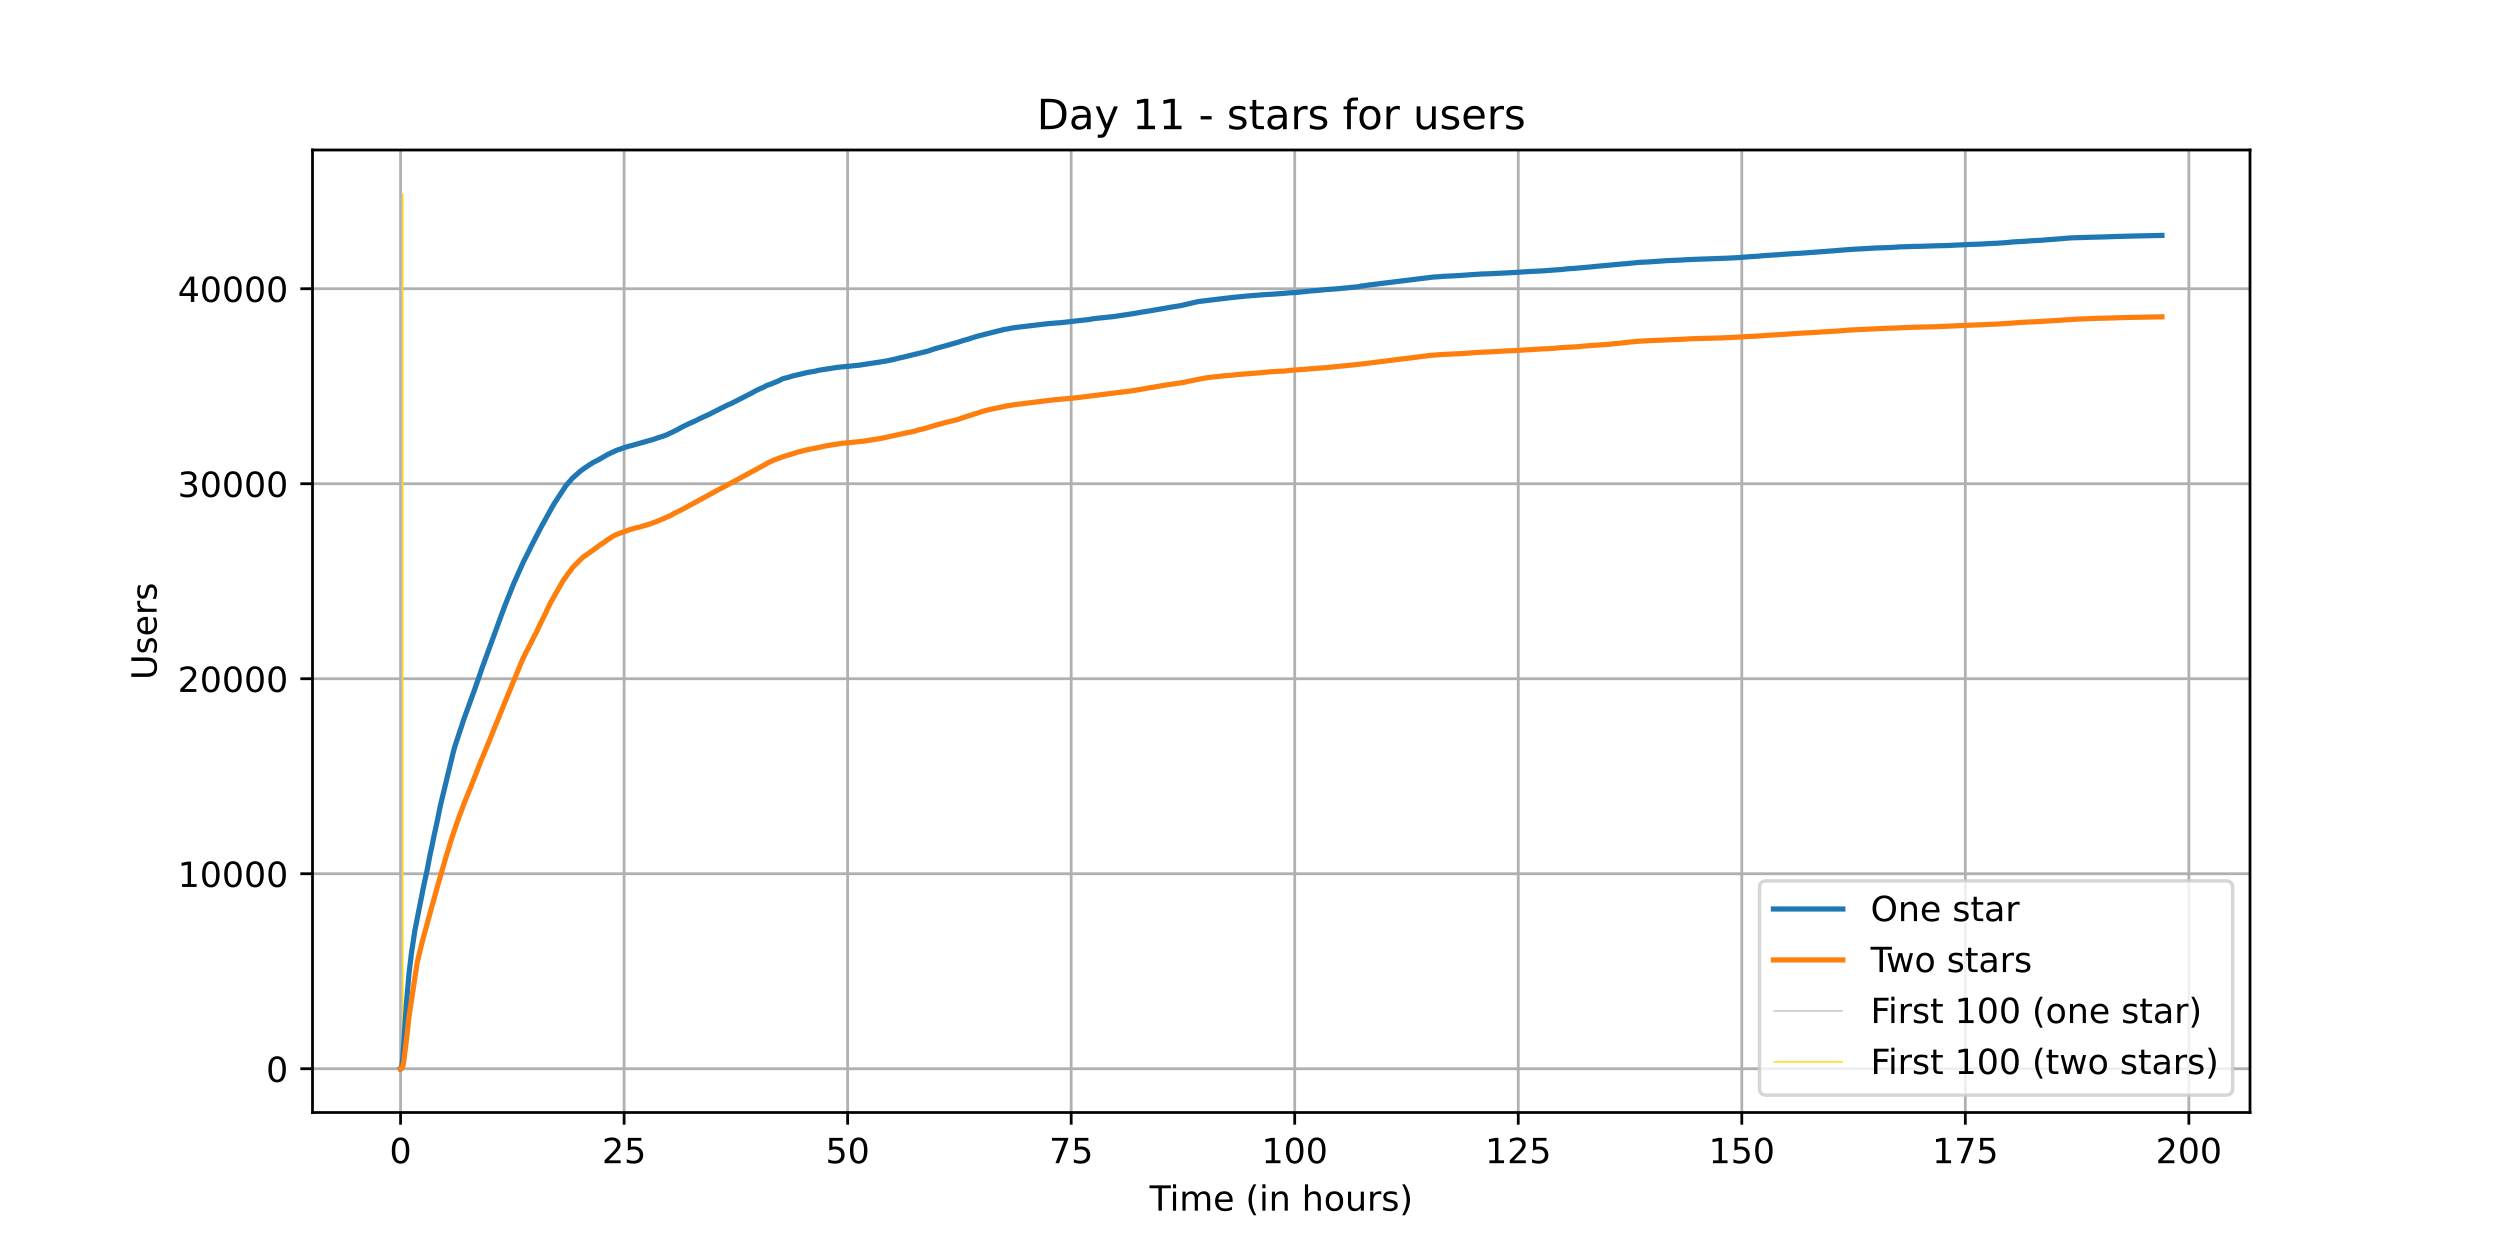 <?xml version="1.0" encoding="utf-8" standalone="no"?>
<!DOCTYPE svg PUBLIC "-//W3C//DTD SVG 1.1//EN"
  "http://www.w3.org/Graphics/SVG/1.1/DTD/svg11.dtd">
<!-- Created with matplotlib (https://matplotlib.org/) -->
<svg height="360pt" version="1.1" viewBox="0 0 720 360" width="720pt" xmlns="http://www.w3.org/2000/svg" xmlns:xlink="http://www.w3.org/1999/xlink">
 <defs>
  <style type="text/css">*{stroke-linecap:butt;stroke-linejoin:round;}</style>
 </defs>
 <g id="figure_1">
  <g id="patch_1">
   <path d="M 0 360 
L 720 360 
L 720 0 
L 0 0 
z
" style="fill:#ffffff;"/>
  </g>
  <g id="axes_1">
   <g id="patch_2">
    <path d="M 90 320.4 
L 648 320.4 
L 648 43.2 
L 90 43.2 
z
" style="fill:#ffffff;"/>
   </g>
   <g id="matplotlib.axis_1">
    <g id="xtick_1">
     <g id="line2d_1">
      <path clip-path="url(#p16bfcdef85)" d="M 115.364 320.4 
L 115.364 43.2 
" style="fill:none;stroke:#b0b0b0;stroke-linecap:square;stroke-width:0.8;"/>
     </g>
     <g id="line2d_2">
      <defs>
       <path d="M 0 0 
L 0 3.5 
" id="m4c3f0247a3" style="stroke:#000000;stroke-width:0.8;"/>
      </defs>
      <g>
       <use style="stroke:#000000;stroke-width:0.8;" x="115.364" xlink:href="#m4c3f0247a3" y="320.4"/>
      </g>
     </g>
     <g id="text_1">
      <!-- 0 -->
      <g transform="translate(112.182 334.998)scale(0.1 -0.1)">
       <defs>
        <path d="M 31.781 66.406 
Q 24.172 66.406 20.328 58.906 
Q 16.5 51.422 16.5 36.375 
Q 16.5 21.391 20.328 13.891 
Q 24.172 6.391 31.781 6.391 
Q 39.453 6.391 43.281 13.891 
Q 47.125 21.391 47.125 36.375 
Q 47.125 51.422 43.281 58.906 
Q 39.453 66.406 31.781 66.406 
z
M 31.781 74.219 
Q 44.047 74.219 50.516 64.516 
Q 56.984 54.828 56.984 36.375 
Q 56.984 17.969 50.516 8.266 
Q 44.047 -1.422 31.781 -1.422 
Q 19.531 -1.422 13.062 8.266 
Q 6.594 17.969 6.594 36.375 
Q 6.594 54.828 13.062 64.516 
Q 19.531 74.219 31.781 74.219 
z
" id="DejaVuSans-48"/>
       </defs>
       <use xlink:href="#DejaVuSans-48"/>
      </g>
     </g>
    </g>
    <g id="xtick_2">
     <g id="line2d_3">
      <path clip-path="url(#p16bfcdef85)" d="M 179.742 320.4 
L 179.742 43.2 
" style="fill:none;stroke:#b0b0b0;stroke-linecap:square;stroke-width:0.8;"/>
     </g>
     <g id="line2d_4">
      <g>
       <use style="stroke:#000000;stroke-width:0.8;" x="179.742" xlink:href="#m4c3f0247a3" y="320.4"/>
      </g>
     </g>
     <g id="text_2">
      <!-- 25 -->
      <g transform="translate(173.38 334.998)scale(0.1 -0.1)">
       <defs>
        <path d="M 19.188 8.297 
L 53.609 8.297 
L 53.609 0 
L 7.328 0 
L 7.328 8.297 
Q 12.938 14.109 22.625 23.891 
Q 32.328 33.688 34.812 36.531 
Q 39.547 41.844 41.422 45.531 
Q 43.312 49.219 43.312 52.781 
Q 43.312 58.594 39.234 62.25 
Q 35.156 65.922 28.609 65.922 
Q 23.969 65.922 18.812 64.312 
Q 13.672 62.703 7.812 59.422 
L 7.812 69.391 
Q 13.766 71.781 18.938 73 
Q 24.125 74.219 28.422 74.219 
Q 39.75 74.219 46.484 68.547 
Q 53.219 62.891 53.219 53.422 
Q 53.219 48.922 51.531 44.891 
Q 49.859 40.875 45.406 35.406 
Q 44.188 33.984 37.641 27.219 
Q 31.109 20.453 19.188 8.297 
z
" id="DejaVuSans-50"/>
        <path d="M 10.797 72.906 
L 49.516 72.906 
L 49.516 64.594 
L 19.828 64.594 
L 19.828 46.734 
Q 21.969 47.469 24.109 47.828 
Q 26.266 48.188 28.422 48.188 
Q 40.625 48.188 47.75 41.5 
Q 54.891 34.812 54.891 23.391 
Q 54.891 11.625 47.562 5.094 
Q 40.234 -1.422 26.906 -1.422 
Q 22.312 -1.422 17.547 -0.641 
Q 12.797 0.141 7.719 1.703 
L 7.719 11.625 
Q 12.109 9.234 16.797 8.062 
Q 21.484 6.891 26.703 6.891 
Q 35.156 6.891 40.078 11.328 
Q 45.016 15.766 45.016 23.391 
Q 45.016 31 40.078 35.438 
Q 35.156 39.891 26.703 39.891 
Q 22.75 39.891 18.812 39.016 
Q 14.891 38.141 10.797 36.281 
z
" id="DejaVuSans-53"/>
       </defs>
       <use xlink:href="#DejaVuSans-50"/>
       <use x="63.623" xlink:href="#DejaVuSans-53"/>
      </g>
     </g>
    </g>
    <g id="xtick_3">
     <g id="line2d_5">
      <path clip-path="url(#p16bfcdef85)" d="M 244.121 320.4 
L 244.121 43.2 
" style="fill:none;stroke:#b0b0b0;stroke-linecap:square;stroke-width:0.8;"/>
     </g>
     <g id="line2d_6">
      <g>
       <use style="stroke:#000000;stroke-width:0.8;" x="244.121" xlink:href="#m4c3f0247a3" y="320.4"/>
      </g>
     </g>
     <g id="text_3">
      <!-- 50 -->
      <g transform="translate(237.759 334.998)scale(0.1 -0.1)">
       <use xlink:href="#DejaVuSans-53"/>
       <use x="63.623" xlink:href="#DejaVuSans-48"/>
      </g>
     </g>
    </g>
    <g id="xtick_4">
     <g id="line2d_7">
      <path clip-path="url(#p16bfcdef85)" d="M 308.5 320.4 
L 308.5 43.2 
" style="fill:none;stroke:#b0b0b0;stroke-linecap:square;stroke-width:0.8;"/>
     </g>
     <g id="line2d_8">
      <g>
       <use style="stroke:#000000;stroke-width:0.8;" x="308.5" xlink:href="#m4c3f0247a3" y="320.4"/>
      </g>
     </g>
     <g id="text_4">
      <!-- 75 -->
      <g transform="translate(302.137 334.998)scale(0.1 -0.1)">
       <defs>
        <path d="M 8.203 72.906 
L 55.078 72.906 
L 55.078 68.703 
L 28.609 0 
L 18.312 0 
L 43.219 64.594 
L 8.203 64.594 
z
" id="DejaVuSans-55"/>
       </defs>
       <use xlink:href="#DejaVuSans-55"/>
       <use x="63.623" xlink:href="#DejaVuSans-53"/>
      </g>
     </g>
    </g>
    <g id="xtick_5">
     <g id="line2d_9">
      <path clip-path="url(#p16bfcdef85)" d="M 372.878 320.4 
L 372.878 43.2 
" style="fill:none;stroke:#b0b0b0;stroke-linecap:square;stroke-width:0.8;"/>
     </g>
     <g id="line2d_10">
      <g>
       <use style="stroke:#000000;stroke-width:0.8;" x="372.878" xlink:href="#m4c3f0247a3" y="320.4"/>
      </g>
     </g>
     <g id="text_5">
      <!-- 100 -->
      <g transform="translate(363.335 334.998)scale(0.1 -0.1)">
       <defs>
        <path d="M 12.406 8.297 
L 28.516 8.297 
L 28.516 63.922 
L 10.984 60.406 
L 10.984 69.391 
L 28.422 72.906 
L 38.281 72.906 
L 38.281 8.297 
L 54.391 8.297 
L 54.391 0 
L 12.406 0 
z
" id="DejaVuSans-49"/>
       </defs>
       <use xlink:href="#DejaVuSans-49"/>
       <use x="63.623" xlink:href="#DejaVuSans-48"/>
       <use x="127.246" xlink:href="#DejaVuSans-48"/>
      </g>
     </g>
    </g>
    <g id="xtick_6">
     <g id="line2d_11">
      <path clip-path="url(#p16bfcdef85)" d="M 437.257 320.4 
L 437.257 43.2 
" style="fill:none;stroke:#b0b0b0;stroke-linecap:square;stroke-width:0.8;"/>
     </g>
     <g id="line2d_12">
      <g>
       <use style="stroke:#000000;stroke-width:0.8;" x="437.257" xlink:href="#m4c3f0247a3" y="320.4"/>
      </g>
     </g>
     <g id="text_6">
      <!-- 125 -->
      <g transform="translate(427.713 334.998)scale(0.1 -0.1)">
       <use xlink:href="#DejaVuSans-49"/>
       <use x="63.623" xlink:href="#DejaVuSans-50"/>
       <use x="127.246" xlink:href="#DejaVuSans-53"/>
      </g>
     </g>
    </g>
    <g id="xtick_7">
     <g id="line2d_13">
      <path clip-path="url(#p16bfcdef85)" d="M 501.636 320.4 
L 501.636 43.2 
" style="fill:none;stroke:#b0b0b0;stroke-linecap:square;stroke-width:0.8;"/>
     </g>
     <g id="line2d_14">
      <g>
       <use style="stroke:#000000;stroke-width:0.8;" x="501.636" xlink:href="#m4c3f0247a3" y="320.4"/>
      </g>
     </g>
     <g id="text_7">
      <!-- 150 -->
      <g transform="translate(492.092 334.998)scale(0.1 -0.1)">
       <use xlink:href="#DejaVuSans-49"/>
       <use x="63.623" xlink:href="#DejaVuSans-53"/>
       <use x="127.246" xlink:href="#DejaVuSans-48"/>
      </g>
     </g>
    </g>
    <g id="xtick_8">
     <g id="line2d_15">
      <path clip-path="url(#p16bfcdef85)" d="M 566.015 320.4 
L 566.015 43.2 
" style="fill:none;stroke:#b0b0b0;stroke-linecap:square;stroke-width:0.8;"/>
     </g>
     <g id="line2d_16">
      <g>
       <use style="stroke:#000000;stroke-width:0.8;" x="566.015" xlink:href="#m4c3f0247a3" y="320.4"/>
      </g>
     </g>
     <g id="text_8">
      <!-- 175 -->
      <g transform="translate(556.471 334.998)scale(0.1 -0.1)">
       <use xlink:href="#DejaVuSans-49"/>
       <use x="63.623" xlink:href="#DejaVuSans-55"/>
       <use x="127.246" xlink:href="#DejaVuSans-53"/>
      </g>
     </g>
    </g>
    <g id="xtick_9">
     <g id="line2d_17">
      <path clip-path="url(#p16bfcdef85)" d="M 630.393 320.4 
L 630.393 43.2 
" style="fill:none;stroke:#b0b0b0;stroke-linecap:square;stroke-width:0.8;"/>
     </g>
     <g id="line2d_18">
      <g>
       <use style="stroke:#000000;stroke-width:0.8;" x="630.393" xlink:href="#m4c3f0247a3" y="320.4"/>
      </g>
     </g>
     <g id="text_9">
      <!-- 200 -->
      <g transform="translate(620.85 334.998)scale(0.1 -0.1)">
       <use xlink:href="#DejaVuSans-50"/>
       <use x="63.623" xlink:href="#DejaVuSans-48"/>
       <use x="127.246" xlink:href="#DejaVuSans-48"/>
      </g>
     </g>
    </g>
    <g id="text_10">
     <!-- Time (in hours) -->
     <g transform="translate(331.072 348.677)scale(0.1 -0.1)">
      <defs>
       <path d="M -0.297 72.906 
L 61.375 72.906 
L 61.375 64.594 
L 35.5 64.594 
L 35.5 0 
L 25.594 0 
L 25.594 64.594 
L -0.297 64.594 
z
" id="DejaVuSans-84"/>
       <path d="M 9.422 54.688 
L 18.406 54.688 
L 18.406 0 
L 9.422 0 
z
M 9.422 75.984 
L 18.406 75.984 
L 18.406 64.594 
L 9.422 64.594 
z
" id="DejaVuSans-105"/>
       <path d="M 52 44.188 
Q 55.375 50.25 60.062 53.125 
Q 64.75 56 71.094 56 
Q 79.641 56 84.281 50.016 
Q 88.922 44.047 88.922 33.016 
L 88.922 0 
L 79.891 0 
L 79.891 32.719 
Q 79.891 40.578 77.094 44.375 
Q 74.312 48.188 68.609 48.188 
Q 61.625 48.188 57.562 43.547 
Q 53.516 38.922 53.516 30.906 
L 53.516 0 
L 44.484 0 
L 44.484 32.719 
Q 44.484 40.625 41.703 44.406 
Q 38.922 48.188 33.109 48.188 
Q 26.219 48.188 22.156 43.531 
Q 18.109 38.875 18.109 30.906 
L 18.109 0 
L 9.078 0 
L 9.078 54.688 
L 18.109 54.688 
L 18.109 46.188 
Q 21.188 51.219 25.484 53.609 
Q 29.781 56 35.688 56 
Q 41.656 56 45.828 52.969 
Q 50 49.953 52 44.188 
z
" id="DejaVuSans-109"/>
       <path d="M 56.203 29.594 
L 56.203 25.203 
L 14.891 25.203 
Q 15.484 15.922 20.484 11.062 
Q 25.484 6.203 34.422 6.203 
Q 39.594 6.203 44.453 7.469 
Q 49.312 8.734 54.109 11.281 
L 54.109 2.781 
Q 49.266 0.734 44.188 -0.344 
Q 39.109 -1.422 33.891 -1.422 
Q 20.797 -1.422 13.156 6.188 
Q 5.516 13.812 5.516 26.812 
Q 5.516 40.234 12.766 48.109 
Q 20.016 56 32.328 56 
Q 43.359 56 49.781 48.891 
Q 56.203 41.797 56.203 29.594 
z
M 47.219 32.234 
Q 47.125 39.594 43.094 43.984 
Q 39.062 48.391 32.422 48.391 
Q 24.906 48.391 20.391 44.141 
Q 15.875 39.891 15.188 32.172 
z
" id="DejaVuSans-101"/>
       <path id="DejaVuSans-32"/>
       <path d="M 31 75.875 
Q 24.469 64.656 21.281 53.656 
Q 18.109 42.672 18.109 31.391 
Q 18.109 20.125 21.312 9.062 
Q 24.516 -2 31 -13.188 
L 23.188 -13.188 
Q 15.875 -1.703 12.234 9.375 
Q 8.594 20.453 8.594 31.391 
Q 8.594 42.281 12.203 53.312 
Q 15.828 64.359 23.188 75.875 
z
" id="DejaVuSans-40"/>
       <path d="M 54.891 33.016 
L 54.891 0 
L 45.906 0 
L 45.906 32.719 
Q 45.906 40.484 42.875 44.328 
Q 39.844 48.188 33.797 48.188 
Q 26.516 48.188 22.312 43.547 
Q 18.109 38.922 18.109 30.906 
L 18.109 0 
L 9.078 0 
L 9.078 54.688 
L 18.109 54.688 
L 18.109 46.188 
Q 21.344 51.125 25.703 53.562 
Q 30.078 56 35.797 56 
Q 45.219 56 50.047 50.172 
Q 54.891 44.344 54.891 33.016 
z
" id="DejaVuSans-110"/>
       <path d="M 54.891 33.016 
L 54.891 0 
L 45.906 0 
L 45.906 32.719 
Q 45.906 40.484 42.875 44.328 
Q 39.844 48.188 33.797 48.188 
Q 26.516 48.188 22.312 43.547 
Q 18.109 38.922 18.109 30.906 
L 18.109 0 
L 9.078 0 
L 9.078 75.984 
L 18.109 75.984 
L 18.109 46.188 
Q 21.344 51.125 25.703 53.562 
Q 30.078 56 35.797 56 
Q 45.219 56 50.047 50.172 
Q 54.891 44.344 54.891 33.016 
z
" id="DejaVuSans-104"/>
       <path d="M 30.609 48.391 
Q 23.391 48.391 19.188 42.75 
Q 14.984 37.109 14.984 27.297 
Q 14.984 17.484 19.156 11.844 
Q 23.344 6.203 30.609 6.203 
Q 37.797 6.203 41.984 11.859 
Q 46.188 17.531 46.188 27.297 
Q 46.188 37.016 41.984 42.703 
Q 37.797 48.391 30.609 48.391 
z
M 30.609 56 
Q 42.328 56 49.016 48.375 
Q 55.719 40.766 55.719 27.297 
Q 55.719 13.875 49.016 6.219 
Q 42.328 -1.422 30.609 -1.422 
Q 18.844 -1.422 12.172 6.219 
Q 5.516 13.875 5.516 27.297 
Q 5.516 40.766 12.172 48.375 
Q 18.844 56 30.609 56 
z
" id="DejaVuSans-111"/>
       <path d="M 8.5 21.578 
L 8.5 54.688 
L 17.484 54.688 
L 17.484 21.922 
Q 17.484 14.156 20.5 10.266 
Q 23.531 6.391 29.594 6.391 
Q 36.859 6.391 41.078 11.031 
Q 45.312 15.672 45.312 23.688 
L 45.312 54.688 
L 54.297 54.688 
L 54.297 0 
L 45.312 0 
L 45.312 8.406 
Q 42.047 3.422 37.719 1 
Q 33.406 -1.422 27.688 -1.422 
Q 18.266 -1.422 13.375 4.438 
Q 8.5 10.297 8.5 21.578 
z
M 31.109 56 
z
" id="DejaVuSans-117"/>
       <path d="M 41.109 46.297 
Q 39.594 47.172 37.812 47.578 
Q 36.031 48 33.891 48 
Q 26.266 48 22.188 43.047 
Q 18.109 38.094 18.109 28.812 
L 18.109 0 
L 9.078 0 
L 9.078 54.688 
L 18.109 54.688 
L 18.109 46.188 
Q 20.953 51.172 25.484 53.578 
Q 30.031 56 36.531 56 
Q 37.453 56 38.578 55.875 
Q 39.703 55.766 41.062 55.516 
z
" id="DejaVuSans-114"/>
       <path d="M 44.281 53.078 
L 44.281 44.578 
Q 40.484 46.531 36.375 47.5 
Q 32.281 48.484 27.875 48.484 
Q 21.188 48.484 17.844 46.438 
Q 14.5 44.391 14.5 40.281 
Q 14.5 37.156 16.891 35.375 
Q 19.281 33.594 26.516 31.984 
L 29.594 31.297 
Q 39.156 29.25 43.188 25.516 
Q 47.219 21.781 47.219 15.094 
Q 47.219 7.469 41.188 3.016 
Q 35.156 -1.422 24.609 -1.422 
Q 20.219 -1.422 15.453 -0.562 
Q 10.688 0.297 5.422 2 
L 5.422 11.281 
Q 10.406 8.688 15.234 7.391 
Q 20.062 6.109 24.812 6.109 
Q 31.156 6.109 34.562 8.281 
Q 37.984 10.453 37.984 14.406 
Q 37.984 18.062 35.516 20.016 
Q 33.062 21.969 24.703 23.781 
L 21.578 24.516 
Q 13.234 26.266 9.516 29.906 
Q 5.812 33.547 5.812 39.891 
Q 5.812 47.609 11.281 51.797 
Q 16.75 56 26.812 56 
Q 31.781 56 36.172 55.266 
Q 40.578 54.547 44.281 53.078 
z
" id="DejaVuSans-115"/>
       <path d="M 8.016 75.875 
L 15.828 75.875 
Q 23.141 64.359 26.781 53.312 
Q 30.422 42.281 30.422 31.391 
Q 30.422 20.453 26.781 9.375 
Q 23.141 -1.703 15.828 -13.188 
L 8.016 -13.188 
Q 14.5 -2 17.703 9.062 
Q 20.906 20.125 20.906 31.391 
Q 20.906 42.672 17.703 53.656 
Q 14.5 64.656 8.016 75.875 
z
" id="DejaVuSans-41"/>
      </defs>
      <use xlink:href="#DejaVuSans-84"/>
      <use x="57.959" xlink:href="#DejaVuSans-105"/>
      <use x="85.742" xlink:href="#DejaVuSans-109"/>
      <use x="183.154" xlink:href="#DejaVuSans-101"/>
      <use x="244.678" xlink:href="#DejaVuSans-32"/>
      <use x="276.465" xlink:href="#DejaVuSans-40"/>
      <use x="315.479" xlink:href="#DejaVuSans-105"/>
      <use x="343.262" xlink:href="#DejaVuSans-110"/>
      <use x="406.641" xlink:href="#DejaVuSans-32"/>
      <use x="438.428" xlink:href="#DejaVuSans-104"/>
      <use x="501.807" xlink:href="#DejaVuSans-111"/>
      <use x="562.988" xlink:href="#DejaVuSans-117"/>
      <use x="626.367" xlink:href="#DejaVuSans-114"/>
      <use x="667.48" xlink:href="#DejaVuSans-115"/>
      <use x="719.58" xlink:href="#DejaVuSans-41"/>
     </g>
    </g>
   </g>
   <g id="matplotlib.axis_2">
    <g id="ytick_1">
     <g id="line2d_19">
      <path clip-path="url(#p16bfcdef85)" d="M 90 307.8 
L 648 307.8 
" style="fill:none;stroke:#b0b0b0;stroke-linecap:square;stroke-width:0.8;"/>
     </g>
     <g id="line2d_20">
      <defs>
       <path d="M 0 0 
L -3.5 0 
" id="mcb50b91b46" style="stroke:#000000;stroke-width:0.8;"/>
      </defs>
      <g>
       <use style="stroke:#000000;stroke-width:0.8;" x="90" xlink:href="#mcb50b91b46" y="307.8"/>
      </g>
     </g>
     <g id="text_11">
      <!-- 0 -->
      <g transform="translate(76.638 311.599)scale(0.1 -0.1)">
       <use xlink:href="#DejaVuSans-48"/>
      </g>
     </g>
    </g>
    <g id="ytick_2">
     <g id="line2d_21">
      <path clip-path="url(#p16bfcdef85)" d="M 90 251.64 
L 648 251.64 
" style="fill:none;stroke:#b0b0b0;stroke-linecap:square;stroke-width:0.8;"/>
     </g>
     <g id="line2d_22">
      <g>
       <use style="stroke:#000000;stroke-width:0.8;" x="90" xlink:href="#mcb50b91b46" y="251.64"/>
      </g>
     </g>
     <g id="text_12">
      <!-- 10000 -->
      <g transform="translate(51.188 255.439)scale(0.1 -0.1)">
       <use xlink:href="#DejaVuSans-49"/>
       <use x="63.623" xlink:href="#DejaVuSans-48"/>
       <use x="127.246" xlink:href="#DejaVuSans-48"/>
       <use x="190.869" xlink:href="#DejaVuSans-48"/>
       <use x="254.492" xlink:href="#DejaVuSans-48"/>
      </g>
     </g>
    </g>
    <g id="ytick_3">
     <g id="line2d_23">
      <path clip-path="url(#p16bfcdef85)" d="M 90 195.48 
L 648 195.48 
" style="fill:none;stroke:#b0b0b0;stroke-linecap:square;stroke-width:0.8;"/>
     </g>
     <g id="line2d_24">
      <g>
       <use style="stroke:#000000;stroke-width:0.8;" x="90" xlink:href="#mcb50b91b46" y="195.48"/>
      </g>
     </g>
     <g id="text_13">
      <!-- 20000 -->
      <g transform="translate(51.188 199.279)scale(0.1 -0.1)">
       <use xlink:href="#DejaVuSans-50"/>
       <use x="63.623" xlink:href="#DejaVuSans-48"/>
       <use x="127.246" xlink:href="#DejaVuSans-48"/>
       <use x="190.869" xlink:href="#DejaVuSans-48"/>
       <use x="254.492" xlink:href="#DejaVuSans-48"/>
      </g>
     </g>
    </g>
    <g id="ytick_4">
     <g id="line2d_25">
      <path clip-path="url(#p16bfcdef85)" d="M 90 139.32 
L 648 139.32 
" style="fill:none;stroke:#b0b0b0;stroke-linecap:square;stroke-width:0.8;"/>
     </g>
     <g id="line2d_26">
      <g>
       <use style="stroke:#000000;stroke-width:0.8;" x="90" xlink:href="#mcb50b91b46" y="139.32"/>
      </g>
     </g>
     <g id="text_14">
      <!-- 30000 -->
      <g transform="translate(51.188 143.119)scale(0.1 -0.1)">
       <defs>
        <path d="M 40.578 39.312 
Q 47.656 37.797 51.625 33 
Q 55.609 28.219 55.609 21.188 
Q 55.609 10.406 48.188 4.484 
Q 40.766 -1.422 27.094 -1.422 
Q 22.516 -1.422 17.656 -0.516 
Q 12.797 0.391 7.625 2.203 
L 7.625 11.719 
Q 11.719 9.328 16.594 8.109 
Q 21.484 6.891 26.812 6.891 
Q 36.078 6.891 40.938 10.547 
Q 45.797 14.203 45.797 21.188 
Q 45.797 27.641 41.281 31.266 
Q 36.766 34.906 28.719 34.906 
L 20.219 34.906 
L 20.219 43.016 
L 29.109 43.016 
Q 36.375 43.016 40.234 45.922 
Q 44.094 48.828 44.094 54.297 
Q 44.094 59.906 40.109 62.906 
Q 36.141 65.922 28.719 65.922 
Q 24.656 65.922 20.016 65.031 
Q 15.375 64.156 9.812 62.312 
L 9.812 71.094 
Q 15.438 72.656 20.344 73.438 
Q 25.25 74.219 29.594 74.219 
Q 40.828 74.219 47.359 69.109 
Q 53.906 64.016 53.906 55.328 
Q 53.906 49.266 50.438 45.094 
Q 46.969 40.922 40.578 39.312 
z
" id="DejaVuSans-51"/>
       </defs>
       <use xlink:href="#DejaVuSans-51"/>
       <use x="63.623" xlink:href="#DejaVuSans-48"/>
       <use x="127.246" xlink:href="#DejaVuSans-48"/>
       <use x="190.869" xlink:href="#DejaVuSans-48"/>
       <use x="254.492" xlink:href="#DejaVuSans-48"/>
      </g>
     </g>
    </g>
    <g id="ytick_5">
     <g id="line2d_27">
      <path clip-path="url(#p16bfcdef85)" d="M 90 83.16 
L 648 83.16 
" style="fill:none;stroke:#b0b0b0;stroke-linecap:square;stroke-width:0.8;"/>
     </g>
     <g id="line2d_28">
      <g>
       <use style="stroke:#000000;stroke-width:0.8;" x="90" xlink:href="#mcb50b91b46" y="83.16"/>
      </g>
     </g>
     <g id="text_15">
      <!-- 40000 -->
      <g transform="translate(51.188 86.959)scale(0.1 -0.1)">
       <defs>
        <path d="M 37.797 64.312 
L 12.891 25.391 
L 37.797 25.391 
z
M 35.203 72.906 
L 47.609 72.906 
L 47.609 25.391 
L 58.016 25.391 
L 58.016 17.188 
L 47.609 17.188 
L 47.609 0 
L 37.797 0 
L 37.797 17.188 
L 4.891 17.188 
L 4.891 26.703 
z
" id="DejaVuSans-52"/>
       </defs>
       <use xlink:href="#DejaVuSans-52"/>
       <use x="63.623" xlink:href="#DejaVuSans-48"/>
       <use x="127.246" xlink:href="#DejaVuSans-48"/>
       <use x="190.869" xlink:href="#DejaVuSans-48"/>
       <use x="254.492" xlink:href="#DejaVuSans-48"/>
      </g>
     </g>
    </g>
    <g id="text_16">
     <!-- Users -->
     <g transform="translate(45.108 195.801)rotate(-90)scale(0.1 -0.1)">
      <defs>
       <path d="M 8.688 72.906 
L 18.609 72.906 
L 18.609 28.609 
Q 18.609 16.891 22.844 11.734 
Q 27.094 6.594 36.625 6.594 
Q 46.094 6.594 50.344 11.734 
Q 54.594 16.891 54.594 28.609 
L 54.594 72.906 
L 64.5 72.906 
L 64.5 27.391 
Q 64.5 13.141 57.438 5.859 
Q 50.391 -1.422 36.625 -1.422 
Q 22.797 -1.422 15.734 5.859 
Q 8.688 13.141 8.688 27.391 
z
" id="DejaVuSans-85"/>
      </defs>
      <use xlink:href="#DejaVuSans-85"/>
      <use x="73.193" xlink:href="#DejaVuSans-115"/>
      <use x="125.293" xlink:href="#DejaVuSans-101"/>
      <use x="186.816" xlink:href="#DejaVuSans-114"/>
      <use x="227.93" xlink:href="#DejaVuSans-115"/>
     </g>
    </g>
   </g>
   <g id="LineCollection_1">
    <path clip-path="url(#p16bfcdef85)" d="M 115.751 307.8 
L 115.751 55.8 
" style="fill:none;stroke:#c0c0c0;stroke-width:0.4;"/>
   </g>
   <g id="LineCollection_2">
    <path clip-path="url(#p16bfcdef85)" d="M 116.007 307.8 
L 116.007 55.8 
" style="fill:none;stroke:#ffd700;stroke-width:0.4;"/>
   </g>
   <g id="line2d_29">
    <path clip-path="url(#p16bfcdef85)" d="M 115.364 307.8 
L 115.581 307.699 
L 115.709 307.356 
L 115.964 305.149 
L 116.389 298.983 
L 117.07 288.801 
L 117.794 280.383 
L 118.475 274.643 
L 119.495 267.915 
L 121.664 256.958 
L 122.132 254.611 
L 122.813 251.528 
L 123.068 250.315 
L 123.876 246.035 
L 124.514 243.171 
L 124.897 241.177 
L 126.003 236.112 
L 126.259 234.814 
L 126.897 231.709 
L 130.639 216.237 
L 131.15 214.524 
L 132.425 210.654 
L 132.893 209.273 
L 133.531 207.296 
L 136.306 199.63 
L 136.519 199.08 
L 138.391 193.722 
L 138.647 192.913 
L 139.795 189.757 
L 143.707 179.036 
L 145.409 174.448 
L 145.664 173.791 
L 148.088 167.737 
L 148.343 167.203 
L 150.768 161.761 
L 152.384 158.571 
L 152.852 157.572 
L 155.022 153.382 
L 155.916 151.658 
L 158.937 146.211 
L 159.66 144.941 
L 163.064 139.769 
L 163.319 139.516 
L 163.702 139.045 
L 164.34 138.337 
L 164.723 137.837 
L 166.043 136.669 
L 167.107 135.709 
L 167.787 135.226 
L 168.468 134.726 
L 168.766 134.546 
L 169.277 134.209 
L 169.574 133.985 
L 169.957 133.754 
L 170.255 133.586 
L 170.808 133.204 
L 171.276 132.974 
L 172.169 132.519 
L 172.425 132.39 
L 175.274 130.761 
L 175.572 130.626 
L 177.656 129.66 
L 179.017 129.189 
L 179.782 128.908 
L 181.016 128.531 
L 181.441 128.425 
L 181.867 128.324 
L 188.162 126.555 
L 188.501 126.42 
L 188.757 126.33 
L 189.313 126.156 
L 189.74 125.999 
L 190.973 125.622 
L 191.909 125.269 
L 193.78 124.398 
L 194.843 123.859 
L 195.652 123.443 
L 195.864 123.275 
L 198.587 121.933 
L 198.884 121.832 
L 199.267 121.652 
L 199.522 121.551 
L 202.585 120.068 
L 204.542 119.192 
L 204.882 118.979 
L 205.35 118.748 
L 209.56 116.631 
L 210.412 116.3 
L 215.685 113.61 
L 215.855 113.52 
L 216.749 113.059 
L 217.344 112.706 
L 217.812 112.464 
L 218.279 112.239 
L 219.045 111.869 
L 219.726 111.594 
L 219.981 111.481 
L 220.661 111.099 
L 221.044 110.931 
L 222.32 110.487 
L 222.788 110.296 
L 223.129 110.139 
L 223.937 109.819 
L 224.49 109.572 
L 224.83 109.375 
L 225.297 109.139 
L 225.893 108.943 
L 226.914 108.713 
L 227.297 108.572 
L 228.02 108.381 
L 228.275 108.275 
L 232.443 107.297 
L 235.037 106.848 
L 235.59 106.674 
L 239.677 106.023 
L 240.656 105.877 
L 241.336 105.77 
L 244.016 105.523 
L 245.037 105.422 
L 245.802 105.326 
L 247.078 105.225 
L 248.014 105.09 
L 248.652 104.984 
L 254.607 104.079 
L 255.883 103.849 
L 256.351 103.742 
L 257.669 103.456 
L 258.52 103.237 
L 259.243 103.04 
L 259.753 102.945 
L 260.774 102.703 
L 266.093 101.401 
L 267.114 101.159 
L 269.197 100.446 
L 275.619 98.654 
L 277.534 98.02 
L 278.257 97.829 
L 278.682 97.716 
L 279.363 97.514 
L 279.788 97.357 
L 280.383 97.172 
L 281.702 96.773 
L 289.359 94.841 
L 290.167 94.74 
L 290.847 94.583 
L 291.485 94.476 
L 291.953 94.403 
L 292.676 94.296 
L 301.183 93.291 
L 302.161 93.184 
L 304.287 93.016 
L 305.691 92.915 
L 306.415 92.836 
L 312.369 92.151 
L 313.475 92.05 
L 314.964 91.775 
L 319.26 91.32 
L 320.366 91.219 
L 321.26 91.095 
L 326.624 90.286 
L 328.112 90.011 
L 331.559 89.461 
L 331.941 89.382 
L 334.962 88.871 
L 336.153 88.658 
L 336.578 88.574 
L 336.834 88.529 
L 340.407 87.945 
L 341.173 87.754 
L 345.087 86.844 
L 354.703 85.693 
L 355.724 85.586 
L 359.084 85.255 
L 360.488 85.148 
L 362.445 84.996 
L 363.637 84.89 
L 365.21 84.794 
L 367.082 84.687 
L 369.084 84.536 
L 370.278 84.435 
L 371.002 84.356 
L 373.132 84.249 
L 377.429 83.794 
L 378.959 83.688 
L 379.64 83.615 
L 380.831 83.519 
L 381.257 83.463 
L 382.278 83.356 
L 383.681 83.278 
L 385.042 83.177 
L 385.68 83.12 
L 388.828 82.817 
L 389.891 82.71 
L 390.274 82.666 
L 391.209 82.57 
L 391.975 82.385 
L 392.953 82.289 
L 393.464 82.199 
L 394.017 82.11 
L 394.357 82.053 
L 395.25 81.947 
L 395.888 81.885 
L 396.782 81.778 
L 397.717 81.638 
L 398.696 81.531 
L 412.823 79.79 
L 414.695 79.683 
L 415.461 79.594 
L 417.758 79.487 
L 419.162 79.414 
L 420.863 79.307 
L 421.416 79.273 
L 422.82 79.172 
L 423.458 79.116 
L 425.244 79.01 
L 426.86 78.908 
L 429.795 78.802 
L 431.284 78.718 
L 433.708 78.611 
L 435.239 78.521 
L 437.281 78.414 
L 437.834 78.375 
L 439.322 78.268 
L 440.896 78.173 
L 443.32 78.072 
L 443.746 78.016 
L 444.681 77.999 
L 445.916 77.892 
L 447.917 77.74 
L 449.533 77.639 
L 450.298 77.544 
L 451.234 77.443 
L 451.616 77.409 
L 453.276 77.302 
L 455.658 77.094 
L 456.892 76.988 
L 460.296 76.651 
L 461.446 76.544 
L 463.702 76.353 
L 464.68 76.246 
L 467.233 76.016 
L 468.595 75.91 
L 472.083 75.561 
L 474.509 75.455 
L 476.338 75.32 
L 478.04 75.213 
L 479.997 75.067 
L 482.549 74.96 
L 483.74 74.915 
L 485.399 74.809 
L 486.59 74.758 
L 489.015 74.652 
L 490.12 74.612 
L 493.228 74.506 
L 494.42 74.461 
L 497.356 74.354 
L 498.589 74.298 
L 500.674 74.191 
L 502.843 74.011 
L 504.247 73.91 
L 504.8 73.877 
L 506.586 73.77 
L 507.394 73.663 
L 508.968 73.556 
L 510.712 73.438 
L 512.457 73.337 
L 513.137 73.264 
L 514.796 73.158 
L 516.454 73.051 
L 518.326 72.944 
L 520.112 72.821 
L 521.431 72.72 
L 521.942 72.697 
L 524.07 72.523 
L 525.729 72.416 
L 526.41 72.343 
L 528.027 72.242 
L 528.75 72.164 
L 530.539 72.034 
L 531.73 71.928 
L 533.561 71.799 
L 535.73 71.692 
L 537.346 71.585 
L 539.217 71.478 
L 540.579 71.411 
L 543.768 71.304 
L 545.129 71.237 
L 546.746 71.136 
L 547.341 71.091 
L 548.277 71.074 
L 551.424 70.967 
L 552.317 70.956 
L 555.847 70.855 
L 556.4 70.821 
L 560.738 70.715 
L 562.015 70.653 
L 564.226 70.546 
L 565.418 70.501 
L 567.204 70.4 
L 567.672 70.389 
L 570.904 70.282 
L 572.648 70.159 
L 575.2 70.052 
L 575.796 70.001 
L 577.497 69.895 
L 578.093 69.844 
L 579.156 69.749 
L 579.624 69.676 
L 581.835 69.569 
L 583.495 69.462 
L 584.986 69.356 
L 585.581 69.311 
L 587.836 69.204 
L 590.134 69.007 
L 591.709 68.901 
L 594.049 68.704 
L 595.284 68.597 
L 595.923 68.541 
L 597.199 68.48 
L 600.858 68.373 
L 601.964 68.334 
L 606.133 68.227 
L 607.153 68.199 
L 609.833 68.092 
L 610.726 68.081 
L 614.512 67.974 
L 615.49 67.952 
L 620.807 67.845 
L 621.87 67.811 
L 622.636 67.8 
L 622.636 67.8 
" style="fill:none;stroke:#1f77b4;stroke-linecap:square;stroke-width:1.5;"/>
   </g>
   <g id="line2d_30">
    <path clip-path="url(#p16bfcdef85)" d="M 115.364 307.8 
L 115.751 307.693 
L 115.964 307.25 
L 116.262 305.879 
L 117.07 299.331 
L 117.836 292.513 
L 120.133 277.328 
L 121.579 271.29 
L 124.429 260.895 
L 124.94 259.098 
L 125.918 255.532 
L 128.853 245.395 
L 129.108 244.687 
L 129.831 242.244 
L 130.044 241.587 
L 131.107 238.392 
L 131.405 237.583 
L 132.298 234.983 
L 132.511 234.517 
L 132.978 233.253 
L 133.319 232.321 
L 133.659 231.361 
L 135.199 227.575 
L 135.455 226.98 
L 138.263 219.808 
L 138.604 218.96 
L 139.539 216.714 
L 140.858 213.513 
L 142.73 208.84 
L 143.325 207.42 
L 145.239 202.668 
L 145.579 201.854 
L 150.555 189.768 
L 151.065 188.814 
L 151.491 187.848 
L 152.299 186.365 
L 152.554 185.809 
L 152.767 185.427 
L 154.001 182.951 
L 154.512 182.03 
L 155.277 180.367 
L 155.575 179.699 
L 157.15 176.571 
L 157.447 175.863 
L 158.724 173.252 
L 159.065 172.69 
L 160.085 170.876 
L 160.299 170.494 
L 162.128 167.316 
L 162.341 167.001 
L 162.723 166.473 
L 162.894 166.26 
L 163.617 165.153 
L 163.787 164.991 
L 164.128 164.553 
L 164.425 164.199 
L 164.851 163.514 
L 167.66 160.678 
L 167.957 160.442 
L 170.638 158.56 
L 172.85 156.909 
L 173.063 156.802 
L 173.573 156.46 
L 173.786 156.308 
L 174.126 156.1 
L 174.551 155.758 
L 175.742 154.96 
L 176.168 154.68 
L 176.508 154.461 
L 177.358 154.023 
L 177.656 153.893 
L 181.271 152.562 
L 181.952 152.371 
L 183.015 152.063 
L 184.206 151.799 
L 187.353 150.855 
L 187.821 150.664 
L 189.054 150.232 
L 189.527 150.001 
L 190.037 149.822 
L 192.249 148.85 
L 192.589 148.704 
L 193.228 148.423 
L 194.035 147.912 
L 194.376 147.766 
L 194.801 147.553 
L 196.12 146.907 
L 207.051 140.965 
L 207.477 140.763 
L 219.938 134.007 
L 221.385 133.193 
L 223.086 132.412 
L 226.106 131.334 
L 226.488 131.233 
L 227.935 130.778 
L 228.742 130.559 
L 229.593 130.239 
L 230.444 130.025 
L 230.784 129.958 
L 231.21 129.862 
L 231.762 129.677 
L 232.358 129.576 
L 232.825 129.447 
L 234.994 129.048 
L 235.717 128.88 
L 237.971 128.391 
L 241.974 127.762 
L 242.484 127.672 
L 243.718 127.566 
L 247.248 127.206 
L 248.397 127.099 
L 253.16 126.358 
L 253.755 126.235 
L 255.202 125.954 
L 255.457 125.875 
L 256.819 125.589 
L 259.285 125.044 
L 260.561 124.769 
L 260.817 124.724 
L 261.455 124.583 
L 262.05 124.477 
L 263.284 124.207 
L 264.559 123.814 
L 265.88 123.533 
L 268.985 122.607 
L 269.41 122.5 
L 270.006 122.315 
L 270.175 122.242 
L 270.728 122.146 
L 272.132 121.714 
L 272.983 121.511 
L 273.28 121.438 
L 274.259 121.203 
L 274.556 121.13 
L 275.534 120.888 
L 276.045 120.742 
L 278.342 119.945 
L 278.639 119.849 
L 279.533 119.608 
L 280.044 119.439 
L 280.511 119.243 
L 281.32 119.024 
L 283.021 118.462 
L 283.744 118.26 
L 284.042 118.17 
L 284.467 118.08 
L 284.808 117.985 
L 285.275 117.878 
L 286.637 117.592 
L 287.147 117.49 
L 287.743 117.389 
L 290.082 116.878 
L 290.805 116.788 
L 291.145 116.715 
L 291.698 116.614 
L 291.996 116.569 
L 303.224 115.182 
L 304.458 115.076 
L 305.181 114.997 
L 306.372 114.89 
L 308.541 114.71 
L 309.519 114.604 
L 326.029 112.554 
L 326.667 112.447 
L 329.772 111.925 
L 331.303 111.627 
L 332.154 111.521 
L 334.323 111.139 
L 334.706 111.054 
L 341.216 110.077 
L 342.024 109.869 
L 343.854 109.516 
L 344.534 109.358 
L 346.151 109.044 
L 346.704 108.937 
L 347.214 108.842 
L 347.598 108.797 
L 348.363 108.69 
L 353.129 108.173 
L 354.745 108.067 
L 355.596 107.954 
L 356.702 107.853 
L 357.34 107.792 
L 358.744 107.685 
L 360.786 107.522 
L 362.147 107.421 
L 362.786 107.365 
L 363.934 107.258 
L 364.615 107.185 
L 365.933 107.078 
L 367.592 106.966 
L 369.936 106.871 
L 370.363 106.814 
L 371.259 106.719 
L 371.728 106.652 
L 373.431 106.545 
L 373.856 106.494 
L 375.514 106.388 
L 376.195 106.315 
L 377.343 106.208 
L 378.874 106.112 
L 379.895 106.006 
L 381.299 105.933 
L 382.447 105.826 
L 386.148 105.45 
L 387.296 105.343 
L 390.912 104.972 
L 391.762 104.871 
L 392.485 104.793 
L 412.099 102.333 
L 413.546 102.243 
L 413.801 102.198 
L 415.376 102.097 
L 417.716 101.99 
L 418.311 101.945 
L 421.204 101.839 
L 421.629 101.788 
L 423.798 101.614 
L 425.499 101.507 
L 426.818 101.44 
L 429.2 101.333 
L 430.688 101.243 
L 432.687 101.137 
L 433.325 101.08 
L 434.389 101.052 
L 436.643 100.957 
L 436.983 100.929 
L 438.727 100.822 
L 439.11 100.788 
L 441.023 100.687 
L 441.619 100.642 
L 443.32 100.524 
L 445.916 100.418 
L 447.747 100.289 
L 448.767 100.188 
L 449.363 100.137 
L 451.064 100.036 
L 451.574 100.008 
L 453.659 99.907 
L 454.255 99.862 
L 455.232 99.766 
L 455.658 99.71 
L 457.488 99.575 
L 458.68 99.469 
L 459.956 99.407 
L 461.147 99.3 
L 461.658 99.278 
L 463.148 99.177 
L 463.532 99.137 
L 464.382 99.031 
L 467.233 98.767 
L 468.212 98.66 
L 469.062 98.548 
L 470.169 98.441 
L 472.551 98.233 
L 474.509 98.132 
L 475.062 98.098 
L 477.955 97.992 
L 479.231 97.935 
L 481.613 97.829 
L 482.89 97.773 
L 485.441 97.666 
L 487.1 97.559 
L 490.716 97.453 
L 491.695 97.43 
L 495.697 97.323 
L 496.973 97.262 
L 499.355 97.155 
L 500.759 97.082 
L 502.375 96.975 
L 503.694 96.913 
L 505.82 96.807 
L 507.564 96.689 
L 508.841 96.582 
L 510.287 96.498 
L 511.946 96.391 
L 512.457 96.363 
L 514.158 96.256 
L 515.944 96.133 
L 517.603 96.026 
L 517.986 95.992 
L 519.389 95.914 
L 521.346 95.807 
L 522.537 95.756 
L 523.985 95.65 
L 525.601 95.543 
L 527.474 95.436 
L 528.835 95.363 
L 530.282 95.257 
L 532.581 95.066 
L 534.496 94.959 
L 535.772 94.903 
L 538.282 94.796 
L 539.685 94.723 
L 542.067 94.616 
L 543.514 94.538 
L 546.83 94.442 
L 547.213 94.403 
L 550.02 94.296 
L 551.339 94.235 
L 556.315 94.128 
L 557.464 94.089 
L 560.1 93.982 
L 561.248 93.937 
L 563.587 93.83 
L 563.971 93.791 
L 566.779 93.684 
L 567.97 93.634 
L 570.734 93.527 
L 572.223 93.443 
L 575.073 93.336 
L 576.731 93.224 
L 578.646 93.117 
L 580.687 92.954 
L 582.261 92.847 
L 583.794 92.758 
L 586.347 92.651 
L 587.624 92.589 
L 589.198 92.482 
L 590.688 92.392 
L 592.602 92.286 
L 594.604 92.134 
L 596.22 92.033 
L 596.858 91.977 
L 598.986 91.87 
L 600.007 91.842 
L 602.474 91.735 
L 602.942 91.724 
L 604.218 91.668 
L 608.769 91.561 
L 610.045 91.505 
L 614.512 91.398 
L 615.448 91.382 
L 621.317 91.275 
L 622.381 91.247 
L 622.636 91.241 
L 622.636 91.241 
" style="fill:none;stroke:#ff7f0e;stroke-linecap:square;stroke-width:1.5;"/>
   </g>
   <g id="patch_3">
    <path d="M 90 320.4 
L 90 43.2 
" style="fill:none;stroke:#000000;stroke-linecap:square;stroke-linejoin:miter;stroke-width:0.8;"/>
   </g>
   <g id="patch_4">
    <path d="M 648 320.4 
L 648 43.2 
" style="fill:none;stroke:#000000;stroke-linecap:square;stroke-linejoin:miter;stroke-width:0.8;"/>
   </g>
   <g id="patch_5">
    <path d="M 90 320.4 
L 648 320.4 
" style="fill:none;stroke:#000000;stroke-linecap:square;stroke-linejoin:miter;stroke-width:0.8;"/>
   </g>
   <g id="patch_6">
    <path d="M 90 43.2 
L 648 43.2 
" style="fill:none;stroke:#000000;stroke-linecap:square;stroke-linejoin:miter;stroke-width:0.8;"/>
   </g>
   <g id="text_17">
    <!-- Day 11 - stars for users -->
    <g transform="translate(298.609 37.2)scale(0.12 -0.12)">
     <defs>
      <path d="M 19.672 64.797 
L 19.672 8.109 
L 31.594 8.109 
Q 46.688 8.109 53.688 14.938 
Q 60.688 21.781 60.688 36.531 
Q 60.688 51.172 53.688 57.984 
Q 46.688 64.797 31.594 64.797 
z
M 9.812 72.906 
L 30.078 72.906 
Q 51.266 72.906 61.172 64.094 
Q 71.094 55.281 71.094 36.531 
Q 71.094 17.672 61.125 8.828 
Q 51.172 0 30.078 0 
L 9.812 0 
z
" id="DejaVuSans-68"/>
      <path d="M 34.281 27.484 
Q 23.391 27.484 19.188 25 
Q 14.984 22.516 14.984 16.5 
Q 14.984 11.719 18.141 8.906 
Q 21.297 6.109 26.703 6.109 
Q 34.188 6.109 38.703 11.406 
Q 43.219 16.703 43.219 25.484 
L 43.219 27.484 
z
M 52.203 31.203 
L 52.203 0 
L 43.219 0 
L 43.219 8.297 
Q 40.141 3.328 35.547 0.953 
Q 30.953 -1.422 24.312 -1.422 
Q 15.922 -1.422 10.953 3.297 
Q 6 8.016 6 15.922 
Q 6 25.141 12.172 29.828 
Q 18.359 34.516 30.609 34.516 
L 43.219 34.516 
L 43.219 35.406 
Q 43.219 41.609 39.141 45 
Q 35.062 48.391 27.688 48.391 
Q 23 48.391 18.547 47.266 
Q 14.109 46.141 10.016 43.891 
L 10.016 52.203 
Q 14.938 54.109 19.578 55.047 
Q 24.219 56 28.609 56 
Q 40.484 56 46.344 49.844 
Q 52.203 43.703 52.203 31.203 
z
" id="DejaVuSans-97"/>
      <path d="M 32.172 -5.078 
Q 28.375 -14.844 24.75 -17.812 
Q 21.141 -20.797 15.094 -20.797 
L 7.906 -20.797 
L 7.906 -13.281 
L 13.188 -13.281 
Q 16.891 -13.281 18.938 -11.516 
Q 21 -9.766 23.484 -3.219 
L 25.094 0.875 
L 2.984 54.688 
L 12.5 54.688 
L 29.594 11.922 
L 46.688 54.688 
L 56.203 54.688 
z
" id="DejaVuSans-121"/>
      <path d="M 4.891 31.391 
L 31.203 31.391 
L 31.203 23.391 
L 4.891 23.391 
z
" id="DejaVuSans-45"/>
      <path d="M 18.312 70.219 
L 18.312 54.688 
L 36.812 54.688 
L 36.812 47.703 
L 18.312 47.703 
L 18.312 18.016 
Q 18.312 11.328 20.141 9.422 
Q 21.969 7.516 27.594 7.516 
L 36.812 7.516 
L 36.812 0 
L 27.594 0 
Q 17.188 0 13.234 3.875 
Q 9.281 7.766 9.281 18.016 
L 9.281 47.703 
L 2.688 47.703 
L 2.688 54.688 
L 9.281 54.688 
L 9.281 70.219 
z
" id="DejaVuSans-116"/>
      <path d="M 37.109 75.984 
L 37.109 68.5 
L 28.516 68.5 
Q 23.688 68.5 21.797 66.547 
Q 19.922 64.594 19.922 59.516 
L 19.922 54.688 
L 34.719 54.688 
L 34.719 47.703 
L 19.922 47.703 
L 19.922 0 
L 10.891 0 
L 10.891 47.703 
L 2.297 47.703 
L 2.297 54.688 
L 10.891 54.688 
L 10.891 58.5 
Q 10.891 67.625 15.141 71.797 
Q 19.391 75.984 28.609 75.984 
z
" id="DejaVuSans-102"/>
     </defs>
     <use xlink:href="#DejaVuSans-68"/>
     <use x="77.002" xlink:href="#DejaVuSans-97"/>
     <use x="138.281" xlink:href="#DejaVuSans-121"/>
     <use x="197.461" xlink:href="#DejaVuSans-32"/>
     <use x="229.248" xlink:href="#DejaVuSans-49"/>
     <use x="292.871" xlink:href="#DejaVuSans-49"/>
     <use x="356.494" xlink:href="#DejaVuSans-32"/>
     <use x="388.281" xlink:href="#DejaVuSans-45"/>
     <use x="424.365" xlink:href="#DejaVuSans-32"/>
     <use x="456.152" xlink:href="#DejaVuSans-115"/>
     <use x="508.252" xlink:href="#DejaVuSans-116"/>
     <use x="547.461" xlink:href="#DejaVuSans-97"/>
     <use x="608.74" xlink:href="#DejaVuSans-114"/>
     <use x="649.854" xlink:href="#DejaVuSans-115"/>
     <use x="701.953" xlink:href="#DejaVuSans-32"/>
     <use x="733.74" xlink:href="#DejaVuSans-102"/>
     <use x="768.945" xlink:href="#DejaVuSans-111"/>
     <use x="830.127" xlink:href="#DejaVuSans-114"/>
     <use x="871.24" xlink:href="#DejaVuSans-32"/>
     <use x="903.027" xlink:href="#DejaVuSans-117"/>
     <use x="966.406" xlink:href="#DejaVuSans-115"/>
     <use x="1018.506" xlink:href="#DejaVuSans-101"/>
     <use x="1080.029" xlink:href="#DejaVuSans-114"/>
     <use x="1121.143" xlink:href="#DejaVuSans-115"/>
    </g>
   </g>
   <g id="legend_1">
    <g id="patch_7">
     <path d="M 508.734 315.4 
L 641 315.4 
Q 643 315.4 643 313.4 
L 643 255.688 
Q 643 253.688 641 253.688 
L 508.734 253.688 
Q 506.734 253.688 506.734 255.688 
L 506.734 313.4 
Q 506.734 315.4 508.734 315.4 
z
" style="fill:#ffffff;opacity:0.8;stroke:#cccccc;stroke-linejoin:miter;"/>
    </g>
    <g id="line2d_31">
     <path d="M 510.734 261.786 
L 530.734 261.786 
" style="fill:none;stroke:#1f77b4;stroke-linecap:square;stroke-width:1.5;"/>
    </g>
    <g id="line2d_32"/>
    <g id="text_18">
     <!-- One star -->
     <g transform="translate(538.734 265.286)scale(0.1 -0.1)">
      <defs>
       <path d="M 39.406 66.219 
Q 28.656 66.219 22.328 58.203 
Q 16.016 50.203 16.016 36.375 
Q 16.016 22.609 22.328 14.594 
Q 28.656 6.594 39.406 6.594 
Q 50.141 6.594 56.422 14.594 
Q 62.703 22.609 62.703 36.375 
Q 62.703 50.203 56.422 58.203 
Q 50.141 66.219 39.406 66.219 
z
M 39.406 74.219 
Q 54.734 74.219 63.906 63.938 
Q 73.094 53.656 73.094 36.375 
Q 73.094 19.141 63.906 8.859 
Q 54.734 -1.422 39.406 -1.422 
Q 24.031 -1.422 14.812 8.828 
Q 5.609 19.094 5.609 36.375 
Q 5.609 53.656 14.812 63.938 
Q 24.031 74.219 39.406 74.219 
z
" id="DejaVuSans-79"/>
      </defs>
      <use xlink:href="#DejaVuSans-79"/>
      <use x="78.711" xlink:href="#DejaVuSans-110"/>
      <use x="142.09" xlink:href="#DejaVuSans-101"/>
      <use x="203.613" xlink:href="#DejaVuSans-32"/>
      <use x="235.4" xlink:href="#DejaVuSans-115"/>
      <use x="287.5" xlink:href="#DejaVuSans-116"/>
      <use x="326.709" xlink:href="#DejaVuSans-97"/>
      <use x="387.988" xlink:href="#DejaVuSans-114"/>
     </g>
    </g>
    <g id="line2d_33">
     <path d="M 510.734 276.464 
L 530.734 276.464 
" style="fill:none;stroke:#ff7f0e;stroke-linecap:square;stroke-width:1.5;"/>
    </g>
    <g id="line2d_34"/>
    <g id="text_19">
     <!-- Two stars -->
     <g transform="translate(538.734 279.964)scale(0.1 -0.1)">
      <defs>
       <path d="M 4.203 54.688 
L 13.188 54.688 
L 24.422 12.016 
L 35.594 54.688 
L 46.188 54.688 
L 57.422 12.016 
L 68.609 54.688 
L 77.594 54.688 
L 63.281 0 
L 52.688 0 
L 40.922 44.828 
L 29.109 0 
L 18.5 0 
z
" id="DejaVuSans-119"/>
      </defs>
      <use xlink:href="#DejaVuSans-84"/>
      <use x="44.584" xlink:href="#DejaVuSans-119"/>
      <use x="126.371" xlink:href="#DejaVuSans-111"/>
      <use x="187.553" xlink:href="#DejaVuSans-32"/>
      <use x="219.34" xlink:href="#DejaVuSans-115"/>
      <use x="271.439" xlink:href="#DejaVuSans-116"/>
      <use x="310.648" xlink:href="#DejaVuSans-97"/>
      <use x="371.928" xlink:href="#DejaVuSans-114"/>
      <use x="413.041" xlink:href="#DejaVuSans-115"/>
     </g>
    </g>
    <g id="line2d_35">
     <path d="M 510.734 291.142 
L 530.734 291.142 
" style="fill:none;stroke:#c0c0c0;stroke-width:0.4;"/>
    </g>
    <g id="text_20">
     <!-- First 100 (one star) -->
     <g transform="translate(538.734 294.642)scale(0.1 -0.1)">
      <defs>
       <path d="M 9.812 72.906 
L 51.703 72.906 
L 51.703 64.594 
L 19.672 64.594 
L 19.672 43.109 
L 48.578 43.109 
L 48.578 34.812 
L 19.672 34.812 
L 19.672 0 
L 9.812 0 
z
" id="DejaVuSans-70"/>
      </defs>
      <use xlink:href="#DejaVuSans-70"/>
      <use x="50.27" xlink:href="#DejaVuSans-105"/>
      <use x="78.053" xlink:href="#DejaVuSans-114"/>
      <use x="119.166" xlink:href="#DejaVuSans-115"/>
      <use x="171.266" xlink:href="#DejaVuSans-116"/>
      <use x="210.475" xlink:href="#DejaVuSans-32"/>
      <use x="242.262" xlink:href="#DejaVuSans-49"/>
      <use x="305.885" xlink:href="#DejaVuSans-48"/>
      <use x="369.508" xlink:href="#DejaVuSans-48"/>
      <use x="433.131" xlink:href="#DejaVuSans-32"/>
      <use x="464.918" xlink:href="#DejaVuSans-40"/>
      <use x="503.932" xlink:href="#DejaVuSans-111"/>
      <use x="565.113" xlink:href="#DejaVuSans-110"/>
      <use x="628.492" xlink:href="#DejaVuSans-101"/>
      <use x="690.016" xlink:href="#DejaVuSans-32"/>
      <use x="721.803" xlink:href="#DejaVuSans-115"/>
      <use x="773.902" xlink:href="#DejaVuSans-116"/>
      <use x="813.111" xlink:href="#DejaVuSans-97"/>
      <use x="874.391" xlink:href="#DejaVuSans-114"/>
      <use x="915.504" xlink:href="#DejaVuSans-41"/>
     </g>
    </g>
    <g id="line2d_36">
     <path d="M 510.734 305.82 
L 530.734 305.82 
" style="fill:none;stroke:#ffd700;stroke-width:0.4;"/>
    </g>
    <g id="text_21">
     <!-- First 100 (two stars) -->
     <g transform="translate(538.734 309.32)scale(0.1 -0.1)">
      <use xlink:href="#DejaVuSans-70"/>
      <use x="50.27" xlink:href="#DejaVuSans-105"/>
      <use x="78.053" xlink:href="#DejaVuSans-114"/>
      <use x="119.166" xlink:href="#DejaVuSans-115"/>
      <use x="171.266" xlink:href="#DejaVuSans-116"/>
      <use x="210.475" xlink:href="#DejaVuSans-32"/>
      <use x="242.262" xlink:href="#DejaVuSans-49"/>
      <use x="305.885" xlink:href="#DejaVuSans-48"/>
      <use x="369.508" xlink:href="#DejaVuSans-48"/>
      <use x="433.131" xlink:href="#DejaVuSans-32"/>
      <use x="464.918" xlink:href="#DejaVuSans-40"/>
      <use x="503.932" xlink:href="#DejaVuSans-116"/>
      <use x="543.141" xlink:href="#DejaVuSans-119"/>
      <use x="624.928" xlink:href="#DejaVuSans-111"/>
      <use x="686.109" xlink:href="#DejaVuSans-32"/>
      <use x="717.896" xlink:href="#DejaVuSans-115"/>
      <use x="769.996" xlink:href="#DejaVuSans-116"/>
      <use x="809.205" xlink:href="#DejaVuSans-97"/>
      <use x="870.484" xlink:href="#DejaVuSans-114"/>
      <use x="911.598" xlink:href="#DejaVuSans-115"/>
      <use x="963.697" xlink:href="#DejaVuSans-41"/>
     </g>
    </g>
   </g>
  </g>
 </g>
 <defs>
  <clipPath id="p16bfcdef85">
   <rect height="277.2" width="558" x="90" y="43.2"/>
  </clipPath>
 </defs>
</svg>
